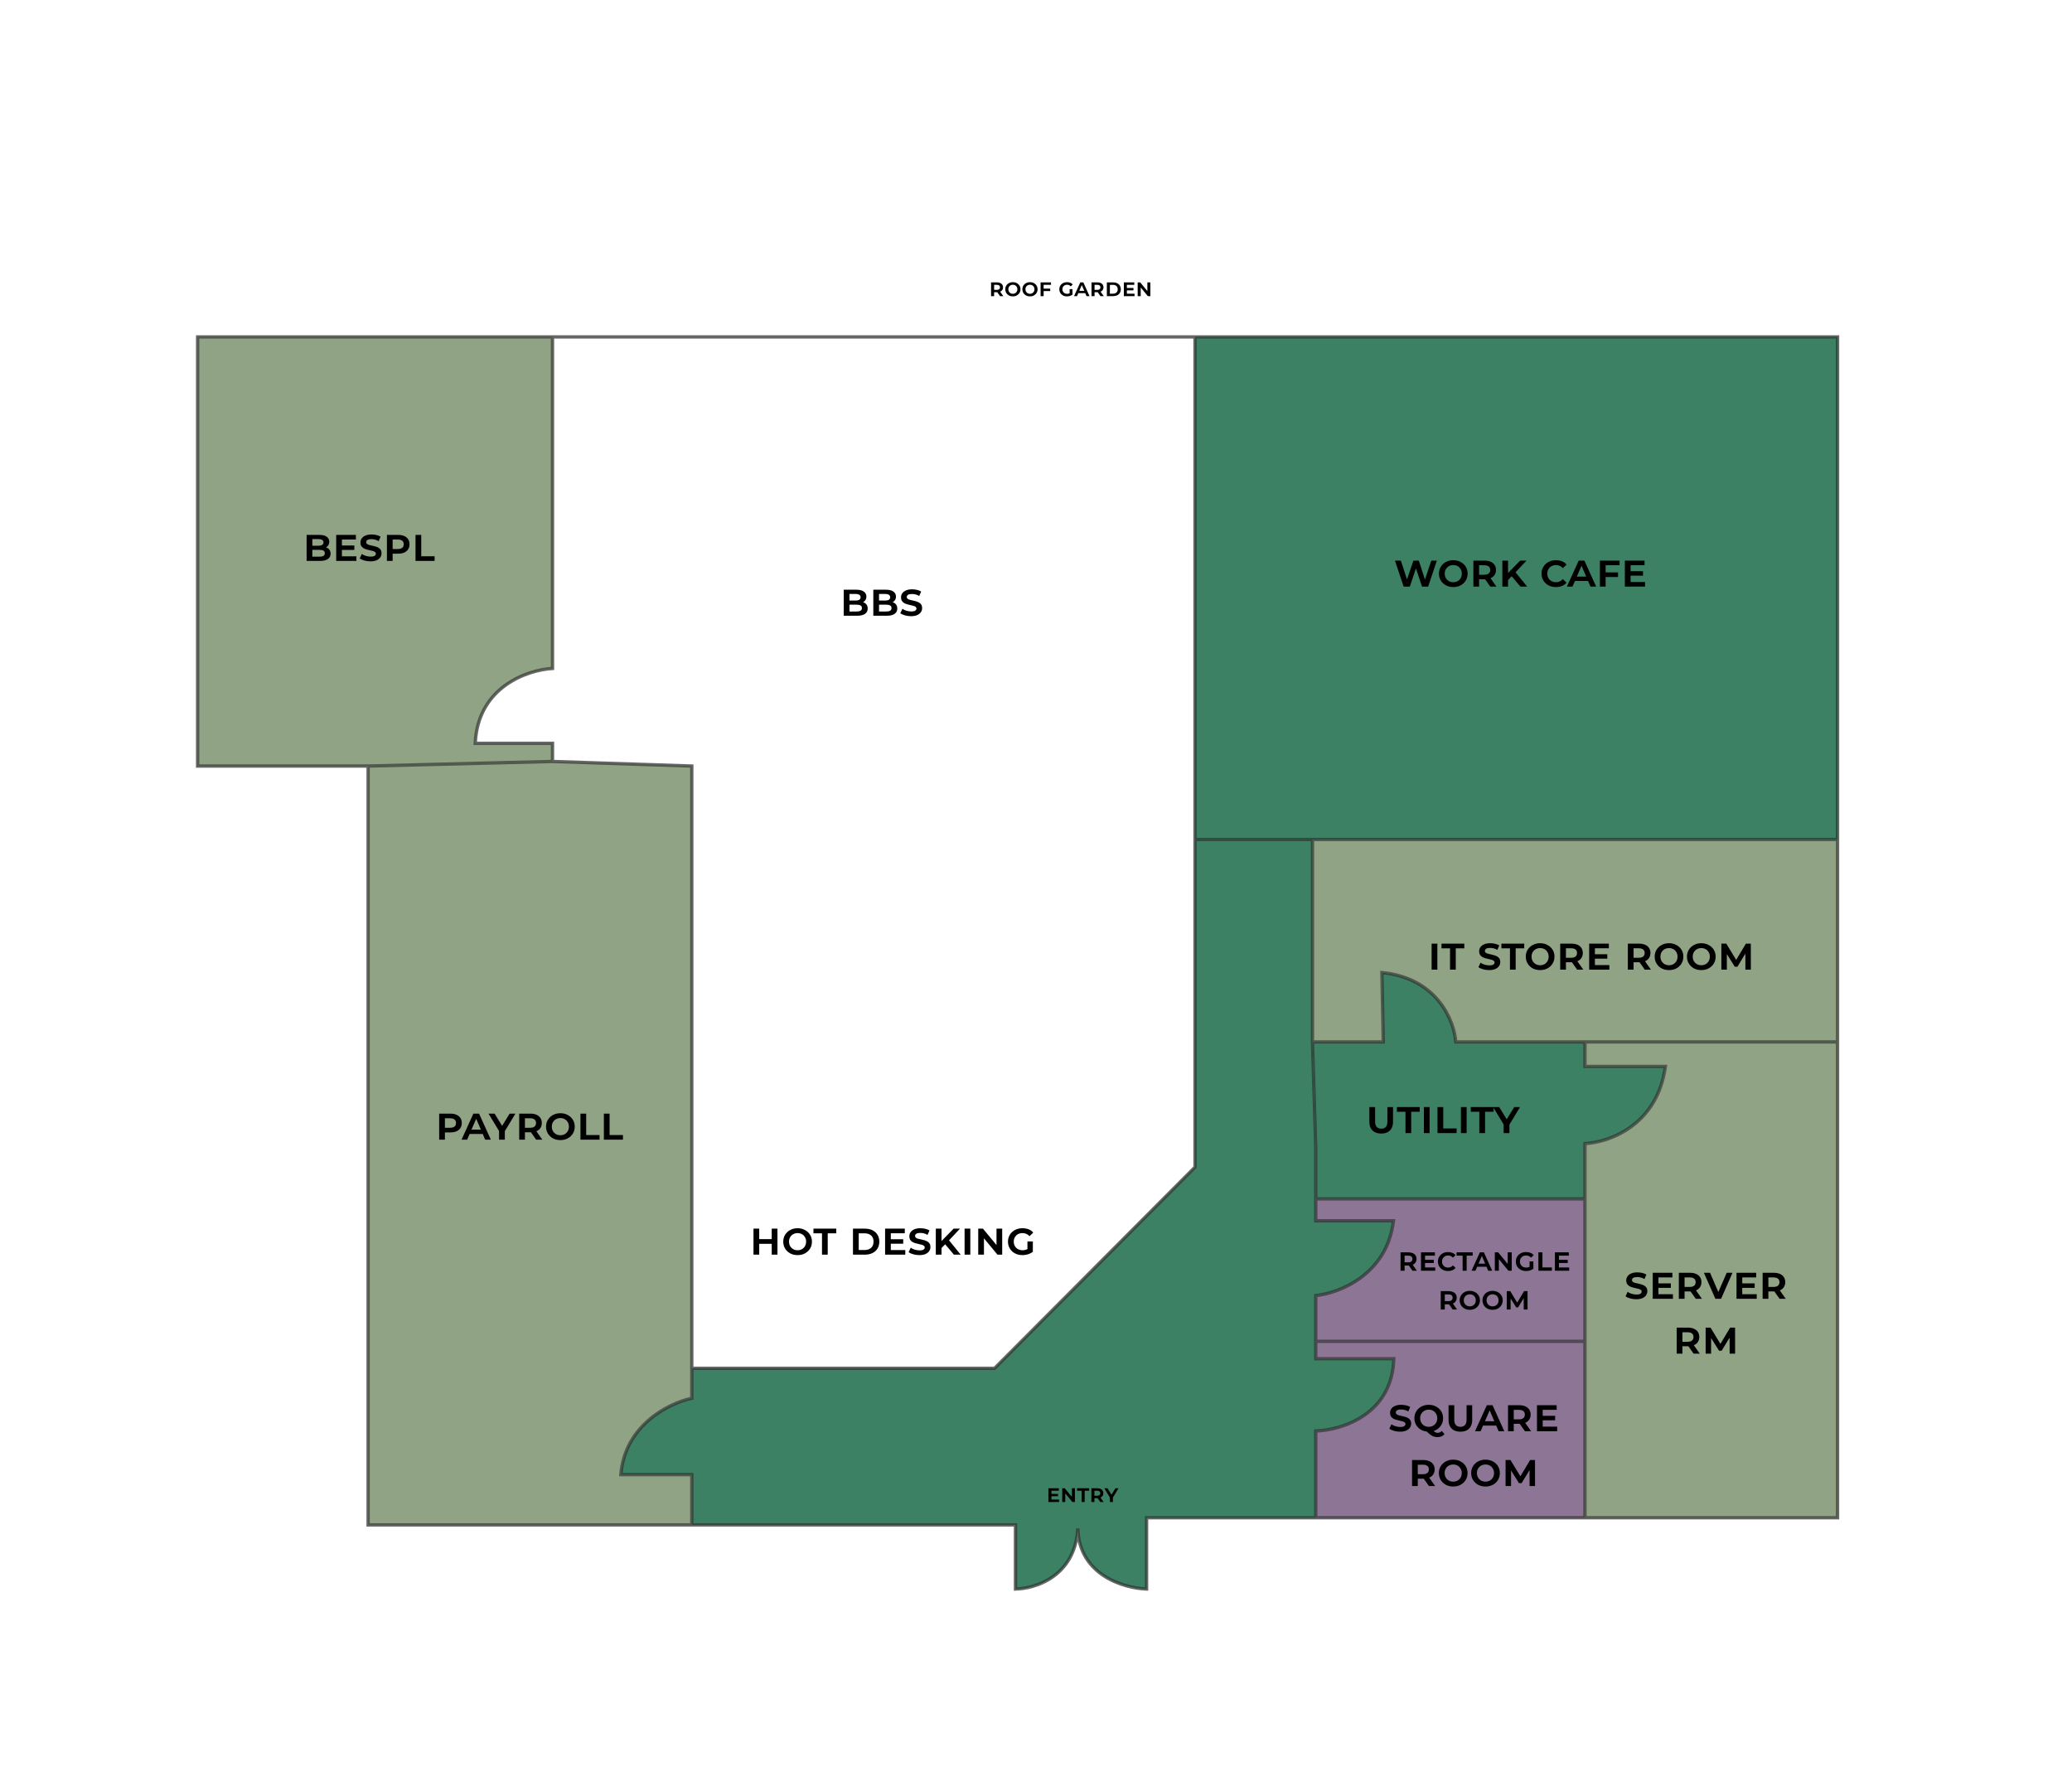 <svg width="1549" height="1335" viewBox="0 0 1549 1335" fill="none" xmlns="http://www.w3.org/2000/svg">
<path d="M820.29 1086.51L809.918 1074.93C809.824 1074.83 809.708 1074.75 809.578 1074.69C809.448 1074.63 809.306 1074.6 809.163 1074.6C809.02 1074.6 808.878 1074.63 808.748 1074.69C808.618 1074.75 808.502 1074.83 808.408 1074.93L798.04 1086.51C798.008 1086.55 797.988 1086.59 797.981 1086.64C797.974 1086.68 797.981 1086.73 798.001 1086.77C798.021 1086.81 798.052 1086.85 798.093 1086.88C798.133 1086.9 798.179 1086.91 798.227 1086.91H800.758C800.902 1086.91 801.04 1086.85 801.137 1086.75L807.977 1079.11V1096.16C807.977 1096.29 808.09 1096.4 808.227 1096.4H810.102C810.24 1096.4 810.352 1096.29 810.352 1096.16V1079.11L817.193 1086.75C817.287 1086.85 817.424 1086.91 817.571 1086.91H820.102C820.315 1086.91 820.43 1086.67 820.29 1086.51Z" fill="black"/>
<path d="M147.744 251.891V572.7H275.2L413.039 569.277V555.717H355.281C357.137 513.401 394.559 500.763 413.039 499.734V251.891H147.744Z" fill="#B1D09D"/>
<path d="M275.2 572.7V1140.05H517.179V1102.46H464.148C467.131 1065.04 500.745 1048.81 517.179 1045.38V1022.95V572.7L413.039 569.277L275.2 572.7Z" fill="#B1D09D"/>
<path d="M1184.89 1134.7V1002.81H983.635V1015.82H1041.95C1040.89 1057.71 1002.63 1069.27 983.635 1069.81V1134.7H1184.89Z" fill="#AC84BB"/>
<path d="M1184.89 896.303H983.635V912.689H1041.73C1036.96 953.045 1001.01 966.775 983.635 968.596V1002.81H1184.89V896.303Z" fill="#AC84BB"/>
<path d="M1034.11 778.958H981.178L983.635 857.746V896.303H1184.89V854.933C1202.45 854.166 1239.05 841.558 1245 797.261H1184.89V778.958H1088.3C1087.2 763.374 1074.62 731.189 1033.09 727.123L1034.11 778.958Z" fill="#279869"/>
<path d="M1373.73 627.613H981.178V778.958H1034.11L1033.09 727.123C1074.62 731.189 1087.2 763.374 1088.3 778.958H1184.89H1186.07H1373.73V627.613Z" fill="#B1D09D"/>
<path d="M1373.73 1134.7V778.958H1186.07H1184.89V797.261H1245C1239.05 841.558 1202.45 854.166 1184.89 854.933V896.303V1002.81V1134.7H1373.73Z" fill="#B1D09D"/>
<path d="M1373.73 251.891H893.385V627.613H981.178H1373.73V251.891Z" fill="#279869"/>
<path d="M893.385 872.555L743.55 1022.95H660.877H517.179V1045.38C500.745 1048.81 467.131 1065.04 464.148 1102.46H517.179V1140.05H759.159V1187.95C773.876 1187.8 803.795 1178.54 805.74 1142.65C806.624 1177.65 840.393 1187.43 857.168 1187.95V1134.7H983.635V1069.81C1002.63 1069.27 1040.89 1057.71 1041.95 1015.82H983.635V1002.81V968.596C1001.01 966.775 1036.96 953.045 1041.73 912.689H983.635V896.303V857.746L981.178 778.958V627.613H893.385V872.555Z" fill="#279869"/>
<path d="M147.744 251.891V250.641H146.494V251.891H147.744ZM1373.73 251.891H1374.98V250.641H1373.73V251.891ZM1373.73 1134.7V1135.95H1374.98V1134.7H1373.73ZM857.168 1134.7V1133.45H855.918V1134.7H857.168ZM147.744 572.7H146.494V573.95H147.744V572.7ZM275.2 1140.05H273.95V1141.3H275.2V1140.05ZM759.159 1140.05H760.409V1138.8H759.159V1140.05ZM413.039 499.734L413.108 500.982L414.289 500.916V499.734H413.039ZM893.385 872.555L894.27 873.438L894.635 873.072V872.555H893.385ZM743.55 1022.95V1024.2H744.069L744.436 1023.83L743.55 1022.95ZM1088.3 778.958L1087.05 779.045L1087.13 780.208H1088.3V778.958ZM981.178 778.958H979.928V778.977L979.928 778.996L981.178 778.958ZM1034.11 778.958V780.208H1035.39L1035.36 778.933L1034.11 778.958ZM1184.89 854.933L1184.83 853.684L1183.64 853.736V854.933H1184.89ZM1184.89 797.261H1183.64V798.511H1184.89V797.261ZM983.635 857.746H984.885V857.727L984.884 857.707L983.635 857.746ZM983.635 912.689H982.385V913.939H983.635V912.689ZM983.635 968.596L983.504 967.353L982.385 967.47V968.596H983.635ZM983.635 1069.81L983.599 1068.56L982.385 1068.59V1069.81H983.635ZM517.179 1102.46H518.429V1101.21H517.179V1102.46ZM517.179 1045.38L517.435 1046.6L518.429 1046.39V1045.38H517.179ZM517.179 572.7H518.429V571.49L517.22 571.45L517.179 572.7ZM355.281 555.717L354.032 555.663L353.975 556.967H355.281V555.717ZM464.148 1102.46L462.902 1102.36L462.795 1103.71H464.148V1102.46ZM1041.95 1015.82L1043.2 1015.85L1043.24 1014.57H1041.95V1015.82ZM1041.73 912.689L1042.97 912.836L1043.14 911.439H1041.73V912.689ZM1033.09 727.123L1033.21 725.879L1031.81 725.742L1031.84 727.148L1033.09 727.123ZM759.159 1187.95H757.909V1189.21L759.171 1189.2L759.159 1187.95ZM857.168 1187.95L857.129 1189.2L858.418 1189.24V1187.95H857.168ZM805.74 1142.65L806.99 1142.62L804.492 1142.58L805.74 1142.65ZM413.039 555.717H414.289V554.467H413.039V555.717ZM983.635 1015.82H982.385V1017.07H983.635V1015.82ZM1245 797.261L1246.24 797.427L1246.43 796.011H1245V797.261ZM146.494 251.891V572.7H148.994V251.891H146.494ZM147.744 573.95H275.2V571.45H147.744V573.95ZM273.95 572.7V1140.05H276.45V572.7H273.95ZM147.744 253.141H413.039V250.641H147.744V253.141ZM411.789 251.891V499.734H414.289V251.891H411.789ZM413.039 253.141H893.385V250.641H413.039V253.141ZM893.385 253.141H1373.73V250.641H893.385V253.141ZM892.499 871.673L742.665 1022.07L744.436 1023.83L894.27 873.438L892.499 871.673ZM743.55 1021.7H660.877V1024.2H743.55V1021.7ZM1372.48 251.891V627.613H1374.98V251.891H1372.48ZM981.178 628.863H1373.73V626.363H981.178V628.863ZM1372.48 627.613V778.958H1374.98V627.613H1372.48ZM1372.48 778.958V1134.7H1374.98V778.958H1372.48ZM979.928 627.613V778.958H982.428V627.613H979.928ZM981.178 780.208H1034.11V777.708H981.178V780.208ZM1373.73 1133.45H1184.89V1135.95H1373.73V1133.45ZM1373.73 777.708H1186.07V780.208H1373.73V777.708ZM1186.07 777.708H1184.89V780.208H1186.07V777.708ZM1184.89 777.708H1088.3V780.208H1184.89V777.708ZM1183.64 778.958V797.261H1186.14V778.958H1183.64ZM1186.14 896.303V854.933H1183.64V896.303H1186.14ZM1184.89 895.053H983.635V897.553H1184.89V895.053ZM984.885 896.303V857.746H982.385V896.303H984.885ZM982.385 857.746V912.689H984.885V857.746H982.385ZM1186.14 1134.7V1002.81H1183.64V1134.7H1186.14ZM1186.14 1002.81V896.303H1183.64V1002.81H1186.14ZM1184.89 1001.56H983.635V1004.06H1184.89V1001.56ZM984.885 1002.81V968.596H982.385V1002.81H984.885ZM1184.89 1133.45H983.635V1135.95H1184.89V1133.45ZM983.635 1133.45H857.168V1135.95H983.635V1133.45ZM984.885 1134.7V1069.81H982.385V1134.7H984.885ZM275.2 1141.3H517.179V1138.8H275.2V1141.3ZM517.179 1141.3H759.159V1138.8H517.179V1141.3ZM518.429 1140.05V1102.46H515.929V1140.05H518.429ZM412.998 570.526L517.138 573.949L517.22 571.45L413.08 568.028L412.998 570.526ZM275.231 573.949L413.07 570.527L413.008 568.028L275.169 571.45L275.231 573.949ZM412.969 498.485C403.539 499.011 389.322 502.486 377.195 511.229C365.02 520.007 354.979 534.084 354.032 555.663L356.53 555.772C357.44 535.034 367.038 521.634 378.657 513.257C390.326 504.844 404.059 501.486 413.108 500.982L412.969 498.485ZM516.924 1044.15C508.529 1045.91 495.82 1050.9 484.812 1060.22C473.779 1069.55 464.425 1083.25 462.902 1102.36L465.394 1102.56C466.854 1084.24 475.798 1071.12 486.427 1062.13C497.08 1053.11 509.396 1048.28 517.435 1046.6L516.924 1044.15ZM983.67 1071.06C993.351 1070.78 1007.91 1067.71 1020.22 1059.35C1032.59 1050.96 1042.66 1037.24 1043.2 1015.85L1040.7 1015.78C1040.19 1036.29 1030.6 1049.29 1018.82 1057.28C1006.99 1065.32 992.917 1068.29 983.599 1068.56L983.67 1071.06ZM983.765 969.839C992.645 968.909 1006.2 964.953 1018.15 956.098C1030.15 947.219 1040.54 933.404 1042.97 912.836L1040.49 912.542C1038.15 932.331 1028.19 945.559 1016.67 954.089C1005.11 962.643 992.002 966.462 983.504 967.353L983.765 969.839ZM1089.55 778.87C1088.42 762.891 1075.54 730.023 1033.21 725.879L1032.97 728.367C1073.7 732.355 1085.98 763.857 1087.05 779.045L1089.55 778.87ZM757.909 1140.05V1187.95H760.409V1140.05H757.909ZM855.918 1134.7V1187.95H858.418V1134.7H855.918ZM759.171 1189.2C766.736 1189.12 778.157 1186.72 787.965 1179.72C797.826 1172.69 805.995 1161.05 806.988 1142.72L804.492 1142.58C803.541 1160.13 795.777 1171.08 786.513 1177.68C777.196 1184.33 766.299 1186.63 759.146 1186.7L759.171 1189.2ZM857.206 1186.7C848.989 1186.45 836.589 1183.92 826.174 1177.18C815.814 1170.49 807.42 1159.64 806.99 1142.62L804.49 1142.68C804.944 1160.66 813.877 1172.21 824.816 1179.28C835.701 1186.32 848.573 1188.94 857.129 1189.2L857.206 1186.7ZM518.429 1045.38V1022.95H515.929V1045.38H518.429ZM518.429 1022.95V572.7H515.929V1022.95H518.429ZM660.877 1021.7H517.179V1024.2H660.877V1021.7ZM355.281 556.967H413.039V554.467H355.281V556.967ZM411.789 555.717V569.277H414.289V555.717H411.789ZM464.148 1103.71H517.179V1101.21H464.148V1103.71ZM1041.95 1014.57H983.635V1017.07H1041.95V1014.57ZM984.885 1015.82V1002.81H982.385V1015.82H984.885ZM983.635 913.939H1041.73V911.439H983.635V913.939ZM984.884 857.707L982.427 778.919L979.928 778.996L982.385 857.785L984.884 857.707ZM1184.94 856.182C1202.85 855.4 1240.18 842.549 1246.24 797.427L1243.77 797.094C1237.93 840.567 1202.05 852.932 1184.83 853.684L1184.94 856.182ZM1184.89 798.511H1245V796.011H1184.89V798.511ZM1035.36 778.933L1034.34 727.099L1031.84 727.148L1032.86 778.982L1035.36 778.933ZM892.135 251.891V627.613H894.635V251.891H892.135ZM892.135 627.613V872.555H894.635V627.613H892.135ZM981.178 626.363H893.385V628.863H981.178V626.363ZM982.385 896.303V912.689H984.885V896.303H982.385Z" fill="black" fill-opacity="0.6"/>
<path fill-rule="evenodd" clip-rule="evenodd" d="M147.744 572.7V251.891H413.039V500.045C369.312 501.415 356.314 537.731 355.281 555.717H413.039V569.277L517.179 572.7V1022.95H660.877H743.55L893.385 872.555V251.891H1373.73V627.613V778.958V1134.7H1184.89H983.635H857.168V1187.95C840.393 1187.43 806.624 1177.65 805.74 1142.65C803.795 1178.54 773.876 1187.8 759.159 1187.95V1140.05H517.179H275.2V572.7H147.744Z" fill="#5F5F5F" fill-opacity="0.4"/>
<path d="M229.219 419.331V399.883H238.671C241.141 399.883 243 400.347 244.247 401.277C245.516 402.206 246.151 403.441 246.151 404.983C246.151 406.501 245.629 407.703 244.587 408.587C243.567 409.471 242.184 409.913 240.439 409.913L240.983 408.825C242.864 408.825 244.36 409.267 245.471 410.151C246.581 411.035 247.137 412.315 247.137 413.993C247.137 415.67 246.468 416.985 245.131 417.937C243.793 418.866 241.833 419.331 239.249 419.331H229.219ZM233.503 416.169H238.977C240.223 416.169 241.175 415.965 241.833 415.557C242.49 415.126 242.819 414.48 242.819 413.619C242.819 412.735 242.49 412.089 241.833 411.681C241.175 411.273 240.223 411.069 238.977 411.069H232.925V407.975H238.195C239.373 407.975 240.269 407.771 240.881 407.363C241.515 406.932 241.833 406.309 241.833 405.493C241.833 404.699 241.515 404.099 240.881 403.691C240.269 403.26 239.373 403.045 238.195 403.045H233.503V416.169ZM255.038 407.805H264.898V411.137H255.038V407.805ZM255.616 415.897H266.428V419.331H251.332V399.883H266.054V403.351H255.616V415.897ZM285.237 413.585C285.237 414.809 284.897 415.874 284.217 416.781C283.56 417.687 282.619 418.401 281.395 418.923C280.171 419.421 278.675 419.671 276.907 419.671C275.389 419.671 273.893 419.467 272.419 419.059C270.969 418.651 269.801 418.118 268.917 417.461L270.515 414.129C271.331 414.741 272.329 415.228 273.507 415.591C274.686 415.953 275.887 416.135 277.111 416.135C278.562 416.135 279.571 415.919 280.137 415.489C280.704 415.058 280.987 414.548 280.987 413.959C280.987 413.415 280.772 412.984 280.341 412.667C279.933 412.349 279.378 412.1 278.675 411.919C277.995 411.715 277.247 411.533 276.431 411.375C275.615 411.193 274.799 410.989 273.983 410.763C273.167 410.536 272.419 410.219 271.739 409.811C271.059 409.403 270.504 408.859 270.073 408.179C269.665 407.499 269.461 406.637 269.461 405.595C269.461 404.393 269.801 403.339 270.481 402.433C271.161 401.526 272.113 400.823 273.337 400.325C274.584 399.826 276.046 399.577 277.723 399.577C278.925 399.577 280.126 399.713 281.327 399.985C282.551 400.234 283.617 400.653 284.523 401.243L283.061 404.575C282.2 404.008 281.293 403.623 280.341 403.419C279.412 403.192 278.494 403.079 277.587 403.079C276.227 403.079 275.241 403.294 274.629 403.725C274.04 404.155 273.745 404.699 273.745 405.357C273.745 405.901 273.949 406.331 274.357 406.649C274.788 406.966 275.343 407.227 276.023 407.431C276.703 407.612 277.451 407.782 278.267 407.941C279.106 408.099 279.922 408.303 280.715 408.553C281.531 408.779 282.279 409.097 282.959 409.505C283.662 409.89 284.217 410.411 284.625 411.069C285.033 411.726 285.237 412.565 285.237 413.585ZM289.25 419.331V399.883H297.648C299.393 399.883 300.901 400.166 302.17 400.733C303.439 401.277 304.414 402.07 305.094 403.113C305.797 404.155 306.148 405.413 306.148 406.887C306.148 408.36 305.797 409.629 305.094 410.695C304.414 411.737 303.439 412.542 302.17 413.109C300.901 413.653 299.393 413.925 297.648 413.925H291.63L293.534 411.953V419.331H289.25ZM293.534 412.463L291.97 410.457H297.342C298.838 410.457 299.96 410.151 300.708 409.539C301.456 408.904 301.83 408.02 301.83 406.887C301.83 405.753 301.456 404.881 300.708 404.269C299.96 403.657 298.838 403.351 297.342 403.351H291.97L293.534 401.379V412.463ZM310.633 419.331V399.883H314.917V415.863H324.913V419.331H310.633Z" fill="black"/>
<path d="M630.765 460.331V440.883H640.217C642.687 440.883 644.546 441.347 645.793 442.277C647.062 443.206 647.697 444.441 647.697 445.983C647.697 447.501 647.175 448.703 646.133 449.587C645.113 450.471 643.73 450.913 641.985 450.913L642.529 449.825C644.41 449.825 645.906 450.267 647.017 451.151C648.127 452.035 648.683 453.315 648.683 454.993C648.683 456.67 648.014 457.985 646.677 458.937C645.339 459.866 643.379 460.331 640.795 460.331H630.765ZM635.049 457.169H640.523C641.769 457.169 642.721 456.965 643.379 456.557C644.036 456.126 644.365 455.48 644.365 454.619C644.365 453.735 644.036 453.089 643.379 452.681C642.721 452.273 641.769 452.069 640.523 452.069H634.471V448.975H639.741C640.919 448.975 641.815 448.771 642.427 448.363C643.061 447.932 643.379 447.309 643.379 446.493C643.379 445.699 643.061 445.099 642.427 444.691C641.815 444.26 640.919 444.045 639.741 444.045H635.049V457.169ZM652.878 460.331V440.883H662.33C664.801 440.883 666.659 441.347 667.906 442.277C669.175 443.206 669.81 444.441 669.81 445.983C669.81 447.501 669.289 448.703 668.246 449.587C667.226 450.471 665.843 450.913 664.098 450.913L664.642 449.825C666.523 449.825 668.019 450.267 669.13 451.151C670.241 452.035 670.796 453.315 670.796 454.993C670.796 456.67 670.127 457.985 668.79 458.937C667.453 459.866 665.492 460.331 662.908 460.331H652.878ZM657.162 457.169H662.636C663.883 457.169 664.835 456.965 665.492 456.557C666.149 456.126 666.478 455.48 666.478 454.619C666.478 453.735 666.149 453.089 665.492 452.681C664.835 452.273 663.883 452.069 662.636 452.069H656.584V448.975H661.854C663.033 448.975 663.928 448.771 664.54 448.363C665.175 447.932 665.492 447.309 665.492 446.493C665.492 445.699 665.175 445.099 664.54 444.691C663.928 444.26 663.033 444.045 661.854 444.045H657.162V457.169ZM689.373 454.585C689.373 455.809 689.033 456.874 688.353 457.781C687.696 458.687 686.755 459.401 685.531 459.923C684.307 460.421 682.811 460.671 681.043 460.671C679.525 460.671 678.029 460.467 676.555 460.059C675.105 459.651 673.937 459.118 673.053 458.461L674.651 455.129C675.467 455.741 676.465 456.228 677.643 456.591C678.822 456.953 680.023 457.135 681.247 457.135C682.698 457.135 683.707 456.919 684.273 456.489C684.84 456.058 685.123 455.548 685.123 454.959C685.123 454.415 684.908 453.984 684.477 453.667C684.069 453.349 683.514 453.1 682.811 452.919C682.131 452.715 681.383 452.533 680.567 452.375C679.751 452.193 678.935 451.989 678.119 451.763C677.303 451.536 676.555 451.219 675.875 450.811C675.195 450.403 674.64 449.859 674.209 449.179C673.801 448.499 673.597 447.637 673.597 446.595C673.597 445.393 673.937 444.339 674.617 443.433C675.297 442.526 676.249 441.823 677.473 441.325C678.72 440.826 680.182 440.577 681.859 440.577C683.061 440.577 684.262 440.713 685.463 440.985C686.687 441.234 687.753 441.653 688.659 442.243L687.197 445.575C686.336 445.008 685.429 444.623 684.477 444.419C683.548 444.192 682.63 444.079 681.723 444.079C680.363 444.079 679.377 444.294 678.765 444.725C678.176 445.155 677.881 445.699 677.881 446.357C677.881 446.901 678.085 447.331 678.493 447.649C678.924 447.966 679.479 448.227 680.159 448.431C680.839 448.612 681.587 448.782 682.403 448.941C683.242 449.099 684.058 449.303 684.851 449.553C685.667 449.779 686.415 450.097 687.095 450.505C687.798 450.89 688.353 451.411 688.761 452.069C689.169 452.726 689.373 453.565 689.373 454.585Z" fill="black"/>
<path d="M740.916 221.401V211.105H745.362C746.286 211.105 747.084 211.255 747.756 211.555C748.428 211.843 748.944 212.263 749.304 212.815C749.676 213.367 749.862 214.033 749.862 214.813C749.862 215.581 749.676 216.241 749.304 216.793C748.944 217.345 748.428 217.765 747.756 218.053C747.084 218.341 746.286 218.485 745.362 218.485H742.176L743.184 217.495V221.401H740.916ZM747.612 221.401L744.966 217.657H747.414L750.06 221.401H747.612ZM743.184 217.765L742.356 216.703H745.2C745.992 216.703 746.586 216.541 746.982 216.217C747.378 215.881 747.576 215.413 747.576 214.813C747.576 214.213 747.378 213.751 746.982 213.427C746.586 213.103 745.992 212.941 745.2 212.941H742.356L743.184 211.897V217.765ZM757.219 221.581C756.127 221.581 755.149 221.353 754.285 220.897C753.433 220.429 752.761 219.793 752.269 218.989C751.777 218.185 751.531 217.273 751.531 216.253C751.531 215.233 751.777 214.327 752.269 213.535C752.761 212.731 753.433 212.101 754.285 211.645C755.149 211.177 756.121 210.943 757.201 210.943C758.293 210.943 759.265 211.177 760.117 211.645C760.981 212.101 761.659 212.731 762.151 213.535C762.643 214.327 762.889 215.233 762.889 216.253C762.889 217.273 762.643 218.185 762.151 218.989C761.659 219.793 760.981 220.429 760.117 220.897C759.265 221.353 758.299 221.581 757.219 221.581ZM757.201 219.655C757.861 219.655 758.443 219.511 758.947 219.223C759.463 218.923 759.865 218.515 760.153 217.999C760.441 217.483 760.585 216.901 760.585 216.253C760.585 215.593 760.435 215.011 760.135 214.507C759.847 213.991 759.451 213.589 758.947 213.301C758.443 213.013 757.867 212.869 757.219 212.869C756.571 212.869 755.989 213.013 755.473 213.301C754.957 213.589 754.549 213.991 754.249 214.507C753.961 215.011 753.817 215.593 753.817 216.253C753.817 216.901 753.961 217.483 754.249 217.999C754.549 218.515 754.957 218.923 755.473 219.223C755.989 219.511 756.565 219.655 757.201 219.655ZM769.998 221.581C768.906 221.581 767.928 221.353 767.064 220.897C766.212 220.429 765.54 219.793 765.048 218.989C764.556 218.185 764.31 217.273 764.31 216.253C764.31 215.233 764.556 214.327 765.048 213.535C765.54 212.731 766.212 212.101 767.064 211.645C767.928 211.177 768.9 210.943 769.98 210.943C771.072 210.943 772.044 211.177 772.896 211.645C773.76 212.101 774.438 212.731 774.93 213.535C775.422 214.327 775.668 215.233 775.668 216.253C775.668 217.273 775.422 218.185 774.93 218.989C774.438 219.793 773.76 220.429 772.896 220.897C772.044 221.353 771.078 221.581 769.998 221.581ZM769.98 219.655C770.64 219.655 771.222 219.511 771.726 219.223C772.242 218.923 772.644 218.515 772.932 217.999C773.22 217.483 773.364 216.901 773.364 216.253C773.364 215.593 773.214 215.011 772.914 214.507C772.626 213.991 772.23 213.589 771.726 213.301C771.222 213.013 770.646 212.869 769.998 212.869C769.35 212.869 768.768 213.013 768.252 213.301C767.736 213.589 767.328 213.991 767.028 214.507C766.74 215.011 766.596 215.593 766.596 216.253C766.596 216.901 766.74 217.483 767.028 217.999C767.328 218.515 767.736 218.923 768.252 219.223C768.768 219.511 769.344 219.655 769.98 219.655ZM779.915 215.785H785.117V217.603H779.915V215.785ZM780.203 221.401H777.935V211.105H785.729V212.941H780.203V221.401ZM801.789 220.267C801.441 220.543 801.039 220.783 800.583 220.987C800.139 221.179 799.671 221.323 799.179 221.419C798.687 221.527 798.189 221.581 797.685 221.581C796.581 221.581 795.591 221.353 794.715 220.897C793.851 220.429 793.173 219.793 792.681 218.989C792.189 218.185 791.943 217.273 791.943 216.253C791.943 215.233 792.189 214.327 792.681 213.535C793.173 212.731 793.845 212.101 794.697 211.645C795.561 211.177 796.539 210.943 797.631 210.943C798.591 210.943 799.431 211.087 800.151 211.375C800.871 211.651 801.471 212.083 801.951 212.671L800.475 214.093C800.103 213.673 799.683 213.367 799.215 213.175C798.747 212.971 798.231 212.869 797.667 212.869C797.007 212.869 796.413 213.013 795.885 213.301C795.369 213.589 794.961 213.991 794.661 214.507C794.373 215.011 794.229 215.593 794.229 216.253C794.229 216.913 794.379 217.501 794.679 218.017C794.979 218.533 795.393 218.935 795.921 219.223C796.449 219.511 797.055 219.655 797.739 219.655C798.279 219.655 798.771 219.571 799.215 219.403C799.671 219.235 800.097 218.983 800.493 218.647L801.789 220.267ZM799.647 220.285V216.163H801.789V220.267L799.647 220.285ZM802.945 221.401L807.625 211.105H809.875L814.537 221.401H812.287L808.363 212.257H809.119L805.159 221.401H802.945ZM805.267 219.169L805.879 217.441H811.243L811.855 219.169H805.267ZM816.009 221.401V211.105H820.455C821.379 211.105 822.177 211.255 822.849 211.555C823.521 211.843 824.037 212.263 824.397 212.815C824.769 213.367 824.955 214.033 824.955 214.813C824.955 215.581 824.769 216.241 824.397 216.793C824.037 217.345 823.521 217.765 822.849 218.053C822.177 218.341 821.379 218.485 820.455 218.485H817.269L818.277 217.495V221.401H816.009ZM822.705 221.401L820.059 217.657H822.507L825.153 221.401H822.705ZM818.277 217.765L817.449 216.703H820.293C821.085 216.703 821.679 216.541 822.075 216.217C822.471 215.881 822.669 215.413 822.669 214.813C822.669 214.213 822.471 213.751 822.075 213.427C821.679 213.103 821.085 212.941 820.293 212.941H817.449L818.277 211.897V217.765ZM827.47 221.401V211.105H832.132C833.308 211.105 834.322 211.315 835.174 211.735C836.038 212.155 836.704 212.755 837.172 213.535C837.652 214.303 837.892 215.209 837.892 216.253C837.892 217.309 837.652 218.221 837.172 218.989C836.704 219.757 836.038 220.351 835.174 220.771C834.322 221.191 833.308 221.401 832.132 221.401H827.47ZM829.738 219.565H832.06C832.792 219.565 833.422 219.433 833.95 219.169C834.478 218.905 834.886 218.527 835.174 218.035C835.462 217.543 835.606 216.949 835.606 216.253C835.606 215.557 835.462 214.963 835.174 214.471C834.886 213.979 834.478 213.607 833.95 213.355C833.422 213.091 832.792 212.959 832.06 212.959H829.738V219.565ZM842.141 215.299H847.361V217.063H842.141V215.299ZM842.447 219.583H848.171V221.401H840.179V211.105H847.973V212.941H842.447V219.583ZM850.515 221.401V211.105H852.387L858.597 218.629H857.751V211.105H860.001V221.401H858.129L851.919 213.877H852.783V221.401H850.515Z" fill="black"/>
<path d="M563.298 937.997V918.549H567.582V926.369H576.932V918.549H581.216V937.997H576.932V929.905H567.582V937.997H563.298ZM596.284 938.337C594.221 938.337 592.374 937.906 590.742 937.045C589.132 936.161 587.863 934.96 586.934 933.441C586.004 931.922 585.54 930.2 585.54 928.273C585.54 926.346 586.004 924.635 586.934 923.139C587.863 921.62 589.132 920.43 590.742 919.569C592.374 918.685 594.21 918.243 596.25 918.243C598.312 918.243 600.148 918.685 601.758 919.569C603.39 920.43 604.67 921.62 605.6 923.139C606.529 924.635 606.994 926.346 606.994 928.273C606.994 930.2 606.529 931.922 605.6 933.441C604.67 934.96 603.39 936.161 601.758 937.045C600.148 937.906 598.324 938.337 596.284 938.337ZM596.25 934.699C597.496 934.699 598.596 934.427 599.548 933.883C600.522 933.316 601.282 932.546 601.826 931.571C602.37 930.596 602.642 929.497 602.642 928.273C602.642 927.026 602.358 925.927 601.792 924.975C601.248 924 600.5 923.241 599.548 922.697C598.596 922.153 597.508 921.881 596.284 921.881C595.06 921.881 593.96 922.153 592.986 922.697C592.011 923.241 591.24 924 590.674 924.975C590.13 925.927 589.858 927.026 589.858 928.273C589.858 929.497 590.13 930.596 590.674 931.571C591.24 932.546 592.011 933.316 592.986 933.883C593.96 934.427 595.048 934.699 596.25 934.699ZM614.514 937.997V922.051H608.122V918.549H625.19V922.051H618.798V937.997H614.514ZM637.673 937.997V918.549H646.479C648.7 918.549 650.616 918.946 652.225 919.739C653.857 920.532 655.115 921.666 655.999 923.139C656.906 924.59 657.359 926.301 657.359 928.273C657.359 930.268 656.906 931.99 655.999 933.441C655.115 934.892 653.857 936.014 652.225 936.807C650.616 937.6 648.7 937.997 646.479 937.997H637.673ZM641.957 934.529H646.343C647.726 934.529 648.916 934.28 649.913 933.781C650.91 933.282 651.681 932.568 652.225 931.639C652.769 930.71 653.041 929.588 653.041 928.273C653.041 926.958 652.769 925.836 652.225 924.907C651.681 923.978 650.91 923.275 649.913 922.799C648.916 922.3 647.726 922.051 646.343 922.051H641.957V934.529ZM665.385 926.471H675.245V929.803H665.385V926.471ZM665.963 934.563H676.775V937.997H661.679V918.549H676.401V922.017H665.963V934.563ZM695.584 932.251C695.584 933.475 695.244 934.54 694.564 935.447C693.907 936.354 692.966 937.068 691.742 937.589C690.518 938.088 689.022 938.337 687.254 938.337C685.735 938.337 684.239 938.133 682.766 937.725C681.315 937.317 680.148 936.784 679.264 936.127L680.862 932.795C681.678 933.407 682.675 933.894 683.854 934.257C685.033 934.62 686.234 934.801 687.458 934.801C688.909 934.801 689.917 934.586 690.484 934.155C691.051 933.724 691.334 933.214 691.334 932.625C691.334 932.081 691.119 931.65 690.688 931.333C690.28 931.016 689.725 930.766 689.022 930.585C688.342 930.381 687.594 930.2 686.778 930.041C685.962 929.86 685.146 929.656 684.33 929.429C683.514 929.202 682.766 928.885 682.086 928.477C681.406 928.069 680.851 927.525 680.42 926.845C680.012 926.165 679.808 925.304 679.808 924.261C679.808 923.06 680.148 922.006 680.828 921.099C681.508 920.192 682.46 919.49 683.684 918.991C684.931 918.492 686.393 918.243 688.07 918.243C689.271 918.243 690.473 918.379 691.674 918.651C692.898 918.9 693.963 919.32 694.87 919.909L693.408 923.241C692.547 922.674 691.64 922.289 690.688 922.085C689.759 921.858 688.841 921.745 687.934 921.745C686.574 921.745 685.588 921.96 684.976 922.391C684.387 922.822 684.092 923.366 684.092 924.023C684.092 924.567 684.296 924.998 684.704 925.315C685.135 925.632 685.69 925.893 686.37 926.097C687.05 926.278 687.798 926.448 688.614 926.607C689.453 926.766 690.269 926.97 691.062 927.219C691.878 927.446 692.626 927.763 693.306 928.171C694.009 928.556 694.564 929.078 694.972 929.735C695.38 930.392 695.584 931.231 695.584 932.251ZM703.439 933.509L703.201 928.511L712.925 918.549H717.685L709.185 927.593L706.771 930.075L703.439 933.509ZM699.597 937.997V918.549H703.881V937.997H699.597ZM713.129 937.997L705.955 929.463L708.743 926.369L718.195 937.997H713.129ZM721.112 937.997V918.549H725.396V937.997H721.112ZM731.306 937.997V918.549H734.842L746.572 932.761H744.974V918.549H749.224V937.997H745.688L733.958 923.785H735.59V937.997H731.306ZM772.146 935.855C771.488 936.376 770.729 936.83 769.868 937.215C769.029 937.578 768.145 937.85 767.216 938.031C766.286 938.235 765.346 938.337 764.394 938.337C762.308 938.337 760.438 937.906 758.784 937.045C757.152 936.161 755.871 934.96 754.942 933.441C754.012 931.922 753.548 930.2 753.548 928.273C753.548 926.346 754.012 924.635 754.942 923.139C755.871 921.62 757.14 920.43 758.75 919.569C760.382 918.685 762.229 918.243 764.292 918.243C766.105 918.243 767.692 918.515 769.052 919.059C770.412 919.58 771.545 920.396 772.452 921.507L769.663 924.193C768.961 923.4 768.168 922.822 767.284 922.459C766.4 922.074 765.425 921.881 764.36 921.881C763.113 921.881 761.991 922.153 760.994 922.697C760.019 923.241 759.248 924 758.682 924.975C758.138 925.927 757.866 927.026 757.866 928.273C757.866 929.52 758.149 930.63 758.716 931.605C759.282 932.58 760.064 933.339 761.062 933.883C762.059 934.427 763.204 934.699 764.496 934.699C765.516 934.699 766.445 934.54 767.284 934.223C768.145 933.906 768.95 933.43 769.698 932.795L772.146 935.855ZM768.1 935.889V928.103H772.146V935.855L768.1 935.889Z" fill="black"/>
<path d="M328.324 852.012V832.564H336.722C338.468 832.564 339.975 832.848 341.244 833.414C342.514 833.958 343.488 834.752 344.168 835.794C344.871 836.837 345.222 838.095 345.222 839.568C345.222 841.042 344.871 842.311 344.168 843.376C343.488 844.419 342.514 845.224 341.244 845.79C339.975 846.334 338.468 846.606 336.722 846.606H330.704L332.608 844.634V852.012H328.324ZM332.608 845.144L331.044 843.138H336.416C337.912 843.138 339.034 842.832 339.782 842.22C340.53 841.586 340.904 840.702 340.904 839.568C340.904 838.435 340.53 837.562 339.782 836.95C339.034 836.338 337.912 836.032 336.416 836.032H331.044L332.608 834.06V845.144ZM345.052 852.012L353.892 832.564H358.142L366.948 852.012H362.698L355.286 834.74H356.714L349.234 852.012H345.052ZM349.438 847.796L350.594 844.532H360.726L361.882 847.796H349.438ZM373.095 852.012V844.192L373.911 846.912L365.207 832.564H369.763L376.563 843.648H374.183L380.983 832.564H385.335L376.631 846.912L377.413 844.192V852.012H373.095ZM388.156 852.012V832.564H396.554C398.3 832.564 399.807 832.848 401.076 833.414C402.346 833.958 403.32 834.752 404 835.794C404.703 836.837 405.054 838.095 405.054 839.568C405.054 841.019 404.703 842.266 404 843.308C403.32 844.351 402.346 845.144 401.076 845.688C399.807 846.232 398.3 846.504 396.554 846.504H390.536L392.44 844.634V852.012H388.156ZM400.804 852.012L395.806 844.94H400.43L405.428 852.012H400.804ZM392.44 845.144L390.876 843.138H396.248C397.744 843.138 398.866 842.832 399.614 842.22C400.362 841.586 400.736 840.702 400.736 839.568C400.736 838.435 400.362 837.562 399.614 836.95C398.866 836.338 397.744 836.032 396.248 836.032H390.876L392.44 834.06V845.144ZM418.951 852.352C416.888 852.352 415.041 851.922 413.409 851.06C411.799 850.176 410.53 848.975 409.601 847.456C408.671 845.938 408.207 844.215 408.207 842.288C408.207 840.362 408.671 838.65 409.601 837.154C410.53 835.636 411.799 834.446 413.409 833.584C415.041 832.7 416.877 832.258 418.917 832.258C420.979 832.258 422.815 832.7 424.425 833.584C426.057 834.446 427.337 835.636 428.267 837.154C429.196 838.65 429.661 840.362 429.661 842.288C429.661 844.215 429.196 845.938 428.267 847.456C427.337 848.975 426.057 850.176 424.425 851.06C422.815 851.922 420.991 852.352 418.951 852.352ZM418.917 848.714C420.163 848.714 421.263 848.442 422.215 847.898C423.189 847.332 423.949 846.561 424.493 845.586C425.037 844.612 425.309 843.512 425.309 842.288C425.309 841.042 425.025 839.942 424.459 838.99C423.915 838.016 423.167 837.256 422.215 836.712C421.263 836.168 420.175 835.896 418.951 835.896C417.727 835.896 416.627 836.168 415.653 836.712C414.678 837.256 413.907 838.016 413.341 838.99C412.797 839.942 412.525 841.042 412.525 842.288C412.525 843.512 412.797 844.612 413.341 845.586C413.907 846.561 414.678 847.332 415.653 847.898C416.627 848.442 417.715 848.714 418.917 848.714ZM433.943 852.012V832.564H438.227V848.544H448.223V852.012H433.943ZM451.441 852.012V832.564H455.725V848.544H465.721V852.012H451.441Z" fill="black"/>
<path d="M1047.03 949.997V936.269H1052.96C1054.19 936.269 1055.26 936.469 1056.15 936.869C1057.05 937.253 1057.74 937.813 1058.22 938.549C1058.71 939.285 1058.96 940.173 1058.96 941.213C1058.96 942.237 1058.71 943.117 1058.22 943.853C1057.74 944.589 1057.05 945.149 1056.15 945.533C1055.26 945.917 1054.19 946.109 1052.96 946.109H1048.71L1050.06 944.789V949.997H1047.03ZM1055.96 949.997L1052.43 945.005H1055.7L1059.23 949.997H1055.96ZM1050.06 945.149L1048.95 943.733H1052.75C1053.8 943.733 1054.59 943.517 1055.12 943.085C1055.65 942.637 1055.91 942.013 1055.91 941.213C1055.91 940.413 1055.65 939.797 1055.12 939.365C1054.59 938.933 1053.8 938.717 1052.75 938.717H1048.95L1050.06 937.325V945.149ZM1064.93 941.861H1071.89V944.213H1064.93V941.861ZM1065.34 947.573H1072.97V949.997H1062.31V936.269H1072.71V938.717H1065.34V947.573ZM1082.5 950.237C1081.06 950.237 1079.78 949.933 1078.64 949.325C1077.5 948.701 1076.61 947.853 1075.95 946.781C1075.3 945.709 1074.97 944.493 1074.97 943.133C1074.97 941.773 1075.3 940.565 1075.95 939.509C1076.61 938.437 1077.5 937.597 1078.64 936.989C1079.78 936.365 1081.06 936.053 1082.5 936.053C1083.75 936.053 1084.84 936.245 1085.77 936.629C1086.71 936.997 1087.51 937.581 1088.17 938.381L1086.2 940.253C1085.72 939.693 1085.18 939.285 1084.57 939.029C1083.96 938.757 1083.3 938.621 1082.6 938.621C1081.72 938.621 1080.93 938.813 1080.22 939.197C1079.54 939.581 1078.99 940.117 1078.59 940.805C1078.21 941.477 1078.02 942.253 1078.02 943.133C1078.02 944.013 1078.21 944.797 1078.59 945.485C1078.99 946.173 1079.54 946.709 1080.22 947.093C1080.93 947.477 1081.72 947.669 1082.6 947.669C1083.3 947.669 1083.96 947.533 1084.57 947.261C1085.18 946.989 1085.72 946.573 1086.2 946.013L1088.17 947.909C1087.51 948.693 1086.71 949.277 1085.77 949.661C1084.82 950.045 1083.74 950.237 1082.5 950.237ZM1093.43 949.997V938.741H1088.92V936.269H1100.96V938.741H1096.45V949.997H1093.43ZM1100.09 949.997L1106.33 936.269H1109.33L1115.55 949.997H1112.55L1107.32 937.805H1108.32L1103.04 949.997H1100.09ZM1103.19 947.021L1104 944.717H1111.16L1111.97 947.021H1103.19ZM1117.51 949.997V936.269H1120.01L1128.29 946.301H1127.16V936.269H1130.16V949.997H1127.66L1119.38 939.965H1120.53V949.997H1117.51ZM1146.34 948.485C1145.87 948.853 1145.34 949.173 1144.73 949.445C1144.14 949.701 1143.51 949.893 1142.86 950.021C1142.2 950.165 1141.54 950.237 1140.87 950.237C1139.39 950.237 1138.07 949.933 1136.91 949.325C1135.75 948.701 1134.85 947.853 1134.19 946.781C1133.54 945.709 1133.21 944.493 1133.21 943.133C1133.21 941.773 1133.54 940.565 1134.19 939.509C1134.85 938.437 1135.75 937.597 1136.88 936.989C1138.03 936.365 1139.34 936.053 1140.79 936.053C1142.07 936.053 1143.19 936.245 1144.15 936.629C1145.11 936.997 1145.91 937.573 1146.55 938.357L1144.59 940.253C1144.09 939.693 1143.53 939.285 1142.91 939.029C1142.28 938.757 1141.59 938.621 1140.84 938.621C1139.96 938.621 1139.17 938.813 1138.47 939.197C1137.78 939.581 1137.23 940.117 1136.83 940.805C1136.45 941.477 1136.26 942.253 1136.26 943.133C1136.26 944.013 1136.46 944.797 1136.86 945.485C1137.26 946.173 1137.81 946.709 1138.51 947.093C1139.22 947.477 1140.03 947.669 1140.94 947.669C1141.66 947.669 1142.31 947.557 1142.91 947.333C1143.51 947.109 1144.08 946.773 1144.61 946.325L1146.34 948.485ZM1143.48 948.509V943.013H1146.34V948.485L1143.48 948.509ZM1150.09 949.997V936.269H1153.11V947.549H1160.17V949.997H1150.09ZM1165.06 941.861H1172.02V944.213H1165.06V941.861ZM1165.46 947.573H1173.1V949.997H1162.44V936.269H1172.83V938.717H1165.46V947.573ZM1077.08 978.997V965.269H1083.01C1084.24 965.269 1085.3 965.469 1086.2 965.869C1087.1 966.253 1087.78 966.813 1088.26 967.549C1088.76 968.285 1089.01 969.173 1089.01 970.213C1089.01 971.237 1088.76 972.117 1088.26 972.853C1087.78 973.589 1087.1 974.149 1086.2 974.533C1085.3 974.917 1084.24 975.109 1083.01 975.109H1078.76L1080.1 973.789V978.997H1077.08ZM1086.01 978.997L1082.48 974.005H1085.74L1089.27 978.997H1086.01ZM1080.1 974.149L1079 972.733H1082.79C1083.85 972.733 1084.64 972.517 1085.17 972.085C1085.7 971.637 1085.96 971.013 1085.96 970.213C1085.96 969.413 1085.7 968.797 1085.17 968.365C1084.64 967.933 1083.85 967.717 1082.79 967.717H1079L1080.1 966.325V974.149ZM1098.82 979.237C1097.36 979.237 1096.06 978.933 1094.91 978.325C1093.77 977.701 1092.87 976.853 1092.22 975.781C1091.56 974.709 1091.23 973.493 1091.23 972.133C1091.23 970.773 1091.56 969.565 1092.22 968.509C1092.87 967.437 1093.77 966.597 1094.91 965.989C1096.06 965.365 1097.35 965.053 1098.79 965.053C1100.25 965.053 1101.55 965.365 1102.68 965.989C1103.83 966.597 1104.74 967.437 1105.39 968.509C1106.05 969.565 1106.38 970.773 1106.38 972.133C1106.38 973.493 1106.05 974.709 1105.39 975.781C1104.74 976.853 1103.83 977.701 1102.68 978.325C1101.55 978.933 1100.26 979.237 1098.82 979.237ZM1098.79 976.669C1099.67 976.669 1100.45 976.477 1101.12 976.093C1101.81 975.693 1102.35 975.149 1102.73 974.461C1103.11 973.773 1103.31 972.997 1103.31 972.133C1103.31 971.253 1103.11 970.477 1102.71 969.805C1102.32 969.117 1101.79 968.581 1101.12 968.197C1100.45 967.813 1099.68 967.621 1098.82 967.621C1097.95 967.621 1097.18 967.813 1096.49 968.197C1095.8 968.581 1095.26 969.117 1094.86 969.805C1094.47 970.477 1094.28 971.253 1094.28 972.133C1094.28 972.997 1094.47 973.773 1094.86 974.461C1095.26 975.149 1095.8 975.693 1096.49 976.093C1097.18 976.477 1097.95 976.669 1098.79 976.669ZM1115.86 979.237C1114.4 979.237 1113.1 978.933 1111.94 978.325C1110.81 977.701 1109.91 976.853 1109.26 975.781C1108.6 974.709 1108.27 973.493 1108.27 972.133C1108.27 970.773 1108.6 969.565 1109.26 968.509C1109.91 967.437 1110.81 966.597 1111.94 965.989C1113.1 965.365 1114.39 965.053 1115.83 965.053C1117.29 965.053 1118.58 965.365 1119.72 965.989C1120.87 966.597 1121.78 967.437 1122.43 968.509C1123.09 969.565 1123.42 970.773 1123.42 972.133C1123.42 973.493 1123.09 974.709 1122.43 975.781C1121.78 976.853 1120.87 977.701 1119.72 978.325C1118.58 978.933 1117.3 979.237 1115.86 979.237ZM1115.83 976.669C1116.71 976.669 1117.49 976.477 1118.16 976.093C1118.85 975.693 1119.38 975.149 1119.77 974.461C1120.15 973.773 1120.34 972.997 1120.34 972.133C1120.34 971.253 1120.14 970.477 1119.74 969.805C1119.36 969.117 1118.83 968.581 1118.16 968.197C1117.49 967.813 1116.72 967.621 1115.86 967.621C1114.99 967.621 1114.22 967.813 1113.53 968.197C1112.84 968.581 1112.3 969.117 1111.9 969.805C1111.51 970.477 1111.32 971.253 1111.32 972.133C1111.32 972.997 1111.51 973.773 1111.9 974.461C1112.3 975.149 1112.84 975.693 1113.53 976.093C1114.22 976.477 1114.98 976.669 1115.83 976.669ZM1126.44 978.997V965.269H1129.03L1134.86 974.869H1133.64L1139.38 965.269H1141.97L1141.99 978.997H1139.11L1139.09 969.805H1139.54L1134.89 977.461H1133.52L1128.72 969.805H1129.32V978.997H1126.44Z" fill="black"/>
<path d="M1049.34 438.566L1042.85 419.118H1047.27L1052.95 436.526H1050.7L1056.65 419.118H1060.67L1066.34 436.526H1064.2L1070.02 419.118H1074.16L1067.67 438.566H1063.08L1057.95 423.164H1059.14L1053.97 438.566H1049.34ZM1086.48 438.906C1084.41 438.906 1082.57 438.475 1080.93 437.614C1079.32 436.73 1078.05 435.529 1077.13 434.01C1076.2 432.491 1075.73 430.769 1075.73 428.842C1075.73 426.915 1076.2 425.204 1077.13 423.708C1078.05 422.189 1079.32 420.999 1080.93 420.138C1082.57 419.254 1084.4 418.812 1086.44 418.812C1088.5 418.812 1090.34 419.254 1091.95 420.138C1093.58 420.999 1094.86 422.189 1095.79 423.708C1096.72 425.204 1097.19 426.915 1097.19 428.842C1097.19 430.769 1096.72 432.491 1095.79 434.01C1094.86 435.529 1093.58 436.73 1091.95 437.614C1090.34 438.475 1088.52 438.906 1086.48 438.906ZM1086.44 435.268C1087.69 435.268 1088.79 434.996 1089.74 434.452C1090.71 433.885 1091.47 433.115 1092.02 432.14C1092.56 431.165 1092.83 430.066 1092.83 428.842C1092.83 427.595 1092.55 426.496 1091.98 425.544C1091.44 424.569 1090.69 423.81 1089.74 423.266C1088.79 422.722 1087.7 422.45 1086.48 422.45C1085.25 422.45 1084.15 422.722 1083.18 423.266C1082.2 423.81 1081.43 424.569 1080.87 425.544C1080.32 426.496 1080.05 427.595 1080.05 428.842C1080.05 430.066 1080.32 431.165 1080.87 432.14C1081.43 433.115 1082.2 433.885 1083.18 434.452C1084.15 434.996 1085.24 435.268 1086.44 435.268ZM1101.47 438.566V419.118H1109.87C1111.61 419.118 1113.12 419.401 1114.39 419.968C1115.66 420.512 1116.63 421.305 1117.31 422.348C1118.01 423.391 1118.37 424.649 1118.37 426.122C1118.37 427.573 1118.01 428.819 1117.31 429.862C1116.63 430.905 1115.66 431.698 1114.39 432.242C1113.12 432.786 1111.61 433.058 1109.87 433.058H1103.85L1105.75 431.188V438.566H1101.47ZM1114.12 438.566L1109.12 431.494H1113.74L1118.74 438.566H1114.12ZM1105.75 431.698L1104.19 429.692H1109.56C1111.06 429.692 1112.18 429.386 1112.93 428.774C1113.67 428.139 1114.05 427.255 1114.05 426.122C1114.05 424.989 1113.67 424.116 1112.93 423.504C1112.18 422.892 1111.06 422.586 1109.56 422.586H1104.19L1105.75 420.614V431.698ZM1126.96 434.078L1126.72 429.08L1136.44 419.118H1141.2L1132.7 428.162L1130.29 430.644L1126.96 434.078ZM1123.12 438.566V419.118H1127.4V438.566H1123.12ZM1136.65 438.566L1129.47 430.032L1132.26 426.938L1141.71 438.566H1136.65ZM1163.11 438.906C1161.07 438.906 1159.24 438.475 1157.63 437.614C1156.02 436.73 1154.75 435.529 1153.82 434.01C1152.89 432.491 1152.43 430.769 1152.43 428.842C1152.43 426.915 1152.89 425.204 1153.82 423.708C1154.75 422.189 1156.02 420.999 1157.63 420.138C1159.24 419.254 1161.07 418.812 1163.11 418.812C1164.87 418.812 1166.42 419.084 1167.73 419.628C1169.07 420.149 1170.2 420.977 1171.13 422.11L1168.34 424.762C1167.66 423.969 1166.89 423.391 1166.03 423.028C1165.17 422.643 1164.24 422.45 1163.24 422.45C1162 422.45 1160.87 422.722 1159.88 423.266C1158.9 423.81 1158.13 424.569 1157.56 425.544C1157.02 426.496 1156.75 427.595 1156.75 428.842C1156.75 430.089 1157.02 431.199 1157.56 432.174C1158.13 433.149 1158.9 433.908 1159.88 434.452C1160.87 434.996 1162 435.268 1163.24 435.268C1164.24 435.268 1165.17 435.075 1166.03 434.69C1166.89 434.305 1167.66 433.715 1168.34 432.922L1171.13 435.608C1170.2 436.719 1169.07 437.546 1167.73 438.09C1166.39 438.634 1164.85 438.906 1163.11 438.906ZM1171.39 438.566L1180.23 419.118H1184.48L1193.28 438.566H1189.03L1181.62 421.294H1183.05L1175.57 438.566H1171.39ZM1175.77 434.35L1176.93 431.086H1187.06L1188.22 434.35H1175.77ZM1199.8 427.958H1209.63V431.392H1199.8V427.958ZM1200.35 438.566H1196.06V419.118H1210.79V422.586H1200.35V438.566ZM1218.43 427.04H1228.29V430.372H1218.43V427.04ZM1219.01 435.132H1229.82V438.566H1214.72V419.118H1229.45V422.586H1219.01V435.132Z" fill="black"/>
<path d="M1231.54 965.251C1231.54 966.475 1231.2 967.54 1230.52 968.447C1229.86 969.354 1228.92 970.068 1227.69 970.589C1226.47 971.088 1224.97 971.337 1223.21 971.337C1221.69 971.337 1220.19 971.133 1218.72 970.725C1217.27 970.317 1216.1 969.784 1215.22 969.127L1216.81 965.795C1217.63 966.407 1218.63 966.894 1219.81 967.257C1220.99 967.62 1222.19 967.801 1223.41 967.801C1224.86 967.801 1225.87 967.586 1226.44 967.155C1227 966.724 1227.29 966.214 1227.29 965.625C1227.29 965.081 1227.07 964.65 1226.64 964.333C1226.23 964.016 1225.68 963.766 1224.97 963.585C1224.29 963.381 1223.55 963.2 1222.73 963.041C1221.91 962.86 1221.1 962.656 1220.28 962.429C1219.47 962.202 1218.72 961.885 1218.04 961.477C1217.36 961.069 1216.8 960.525 1216.37 959.845C1215.96 959.165 1215.76 958.304 1215.76 957.261C1215.76 956.06 1216.1 955.006 1216.78 954.099C1217.46 953.192 1218.41 952.49 1219.64 951.991C1220.88 951.492 1222.35 951.243 1224.02 951.243C1225.22 951.243 1226.43 951.379 1227.63 951.651C1228.85 951.9 1229.92 952.32 1230.82 952.909L1229.36 956.241C1228.5 955.674 1227.59 955.289 1226.64 955.085C1225.71 954.858 1224.79 954.745 1223.89 954.745C1222.53 954.745 1221.54 954.96 1220.93 955.391C1220.34 955.822 1220.04 956.366 1220.04 957.023C1220.04 957.567 1220.25 957.998 1220.66 958.315C1221.09 958.632 1221.64 958.893 1222.32 959.097C1223 959.278 1223.75 959.448 1224.57 959.607C1225.41 959.766 1226.22 959.97 1227.01 960.219C1227.83 960.446 1228.58 960.763 1229.26 961.171C1229.96 961.556 1230.52 962.078 1230.92 962.735C1231.33 963.392 1231.54 964.231 1231.54 965.251ZM1239.26 959.471H1249.12V962.803H1239.26V959.471ZM1239.83 967.563H1250.65V970.997H1235.55V951.549H1250.27V955.017H1239.83V967.563ZM1255.07 970.997V951.549H1263.47C1265.22 951.549 1266.72 951.832 1267.99 952.399C1269.26 952.943 1270.24 953.736 1270.92 954.779C1271.62 955.822 1271.97 957.08 1271.97 958.553C1271.97 960.004 1271.62 961.25 1270.92 962.293C1270.24 963.336 1269.26 964.129 1267.99 964.673C1266.72 965.217 1265.22 965.489 1263.47 965.489H1257.45L1259.36 963.619V970.997H1255.07ZM1267.72 970.997L1262.72 963.925H1267.35L1272.34 970.997H1267.72ZM1259.36 964.129L1257.79 962.123H1263.16C1264.66 962.123 1265.78 961.817 1266.53 961.205C1267.28 960.57 1267.65 959.686 1267.65 958.553C1267.65 957.42 1267.28 956.547 1266.53 955.935C1265.78 955.323 1264.66 955.017 1263.16 955.017H1257.79L1259.36 953.045V964.129ZM1282.4 970.997L1273.83 951.549H1278.42L1285.9 968.991H1283.28L1290.87 951.549H1295.18L1286.65 970.997H1282.4ZM1301.91 959.471H1311.77V962.803H1301.91V959.471ZM1302.49 967.563H1313.3V970.997H1298.2V951.549H1312.93V955.017H1302.49V967.563ZM1317.73 970.997V951.549H1326.13C1327.87 951.549 1329.38 951.832 1330.65 952.399C1331.92 952.943 1332.89 953.736 1333.57 954.779C1334.27 955.822 1334.63 957.08 1334.63 958.553C1334.63 960.004 1334.27 961.25 1333.57 962.293C1332.89 963.336 1331.92 964.129 1330.65 964.673C1329.38 965.217 1327.87 965.489 1326.13 965.489H1320.11L1322.01 963.619V970.997H1317.73ZM1330.38 970.997L1325.38 963.925H1330L1335 970.997H1330.38ZM1322.01 964.129L1320.45 962.123H1325.82C1327.32 962.123 1328.44 961.817 1329.19 961.205C1329.93 960.57 1330.31 959.686 1330.31 958.553C1330.31 957.42 1329.93 956.547 1329.19 955.935C1328.44 955.323 1327.32 955.017 1325.82 955.017H1320.45L1322.01 953.045V964.129ZM1253.46 1012V992.549H1261.86C1263.61 992.549 1265.11 992.832 1266.38 993.399C1267.65 993.943 1268.63 994.736 1269.31 995.779C1270.01 996.822 1270.36 998.08 1270.36 999.553C1270.36 1001 1270.01 1002.25 1269.31 1003.29C1268.63 1004.34 1267.65 1005.13 1266.38 1005.67C1265.11 1006.22 1263.61 1006.49 1261.86 1006.49H1255.84L1257.75 1004.62V1012H1253.46ZM1266.11 1012L1261.11 1004.93H1265.74L1270.73 1012H1266.11ZM1257.75 1005.13L1256.18 1003.12H1261.55C1263.05 1003.12 1264.17 1002.82 1264.92 1002.21C1265.67 1001.57 1266.04 1000.69 1266.04 999.553C1266.04 998.42 1265.67 997.547 1264.92 996.935C1264.17 996.323 1263.05 996.017 1261.55 996.017H1256.18L1257.75 994.045V1005.13ZM1275.11 1012V992.549H1278.78L1287.04 1006.15H1285.31L1293.44 992.549H1297.11L1297.14 1012H1293.06L1293.03 998.975H1293.67L1287.08 1009.82H1285.14L1278.34 998.975H1279.19V1012H1275.11Z" fill="black"/>
<path d="M1032.6 847.451C1030.74 847.451 1029.14 847.111 1027.8 846.431C1026.49 845.728 1025.48 844.731 1024.78 843.439C1024.08 842.124 1023.72 840.572 1023.72 838.781V827.663H1028.01V838.645C1028.01 840.322 1028.4 841.603 1029.2 842.487C1029.99 843.371 1031.14 843.813 1032.63 843.813C1034.11 843.813 1035.23 843.382 1036 842.521C1036.79 841.637 1037.19 840.345 1037.19 838.645V827.663H1041.4V838.781C1041.4 840.572 1041.05 842.124 1040.35 843.439C1039.67 844.731 1038.67 845.728 1037.36 846.431C1036.04 847.111 1034.46 847.451 1032.6 847.451ZM1050.71 847.111V831.165H1044.31V827.663H1061.38V831.165H1054.99V847.111H1050.71ZM1064.47 847.111V827.663H1068.75V847.111H1064.47ZM1074.66 847.111V827.663H1078.95V843.643H1088.94V847.111H1074.66ZM1092.16 847.111V827.663H1096.44V847.111H1092.16ZM1105.92 847.111V831.165H1099.53V827.663H1116.6V831.165H1110.21V847.111H1105.92ZM1124.11 847.111V839.291L1124.93 842.011L1116.23 827.663H1120.78L1127.58 838.747H1125.2L1132 827.663H1136.35L1127.65 842.011L1128.43 839.291V847.111H1124.11Z" fill="black"/>
<path d="M1054.97 1064.25C1054.97 1065.48 1054.63 1066.54 1053.95 1067.45C1053.29 1068.36 1052.35 1069.07 1051.12 1069.59C1049.9 1070.09 1048.4 1070.34 1046.64 1070.34C1045.12 1070.34 1043.62 1070.14 1042.15 1069.73C1040.7 1069.32 1039.53 1068.79 1038.65 1068.13L1040.24 1064.8C1041.06 1065.41 1042.06 1065.9 1043.24 1066.26C1044.41 1066.62 1045.62 1066.8 1046.84 1066.8C1048.29 1066.8 1049.3 1066.59 1049.87 1066.16C1050.43 1065.73 1050.72 1065.22 1050.72 1064.63C1050.72 1064.08 1050.5 1063.65 1050.07 1063.34C1049.66 1063.02 1049.11 1062.77 1048.4 1062.59C1047.72 1062.38 1046.98 1062.2 1046.16 1062.04C1045.34 1061.86 1044.53 1061.66 1043.71 1061.43C1042.9 1061.21 1042.15 1060.89 1041.47 1060.48C1040.79 1060.07 1040.23 1059.53 1039.8 1058.85C1039.39 1058.17 1039.19 1057.31 1039.19 1056.26C1039.19 1055.06 1039.53 1054.01 1040.21 1053.1C1040.89 1052.2 1041.84 1051.49 1043.07 1050.99C1044.31 1050.5 1045.77 1050.25 1047.45 1050.25C1048.65 1050.25 1049.85 1050.38 1051.06 1050.65C1052.28 1050.9 1053.35 1051.32 1054.25 1051.91L1052.79 1055.24C1051.93 1054.68 1051.02 1054.29 1050.07 1054.09C1049.14 1053.86 1048.22 1053.75 1047.32 1053.75C1045.96 1053.75 1044.97 1053.96 1044.36 1054.39C1043.77 1054.82 1043.47 1055.37 1043.47 1056.03C1043.47 1056.57 1043.68 1057 1044.09 1057.32C1044.52 1057.64 1045.07 1057.9 1045.75 1058.1C1046.43 1058.28 1047.18 1058.45 1048 1058.61C1048.83 1058.77 1049.65 1058.97 1050.44 1059.22C1051.26 1059.45 1052.01 1059.77 1052.69 1060.17C1053.39 1060.56 1053.95 1061.08 1054.35 1061.74C1054.76 1062.4 1054.97 1063.23 1054.97 1064.25ZM1068.12 1070.34C1066.06 1070.34 1064.21 1069.91 1062.58 1069.05C1060.97 1068.16 1059.7 1066.96 1058.77 1065.44C1057.85 1063.93 1057.38 1062.2 1057.38 1060.28C1057.38 1058.35 1057.85 1056.64 1058.77 1055.14C1059.7 1053.62 1060.97 1052.43 1062.58 1051.57C1064.21 1050.69 1066.05 1050.25 1068.09 1050.25C1070.15 1050.25 1071.99 1050.69 1073.6 1051.57C1075.23 1052.43 1076.51 1053.62 1077.44 1055.14C1078.37 1056.64 1078.83 1058.35 1078.83 1060.28C1078.83 1062.2 1078.37 1063.93 1077.44 1065.44C1076.51 1066.96 1075.23 1068.16 1073.6 1069.05C1071.99 1069.91 1070.16 1070.34 1068.12 1070.34ZM1074.65 1074.42C1073.63 1074.42 1072.68 1074.26 1071.8 1073.94C1070.91 1073.65 1070.01 1073.15 1069.08 1072.45C1068.17 1071.75 1067.16 1070.79 1066.05 1069.59L1070.64 1068.47C1071.16 1069.15 1071.64 1069.68 1072.07 1070.07C1072.5 1070.48 1072.93 1070.77 1073.36 1070.95C1073.79 1071.13 1074.26 1071.22 1074.75 1071.22C1075.93 1071.22 1076.98 1070.75 1077.88 1069.8L1079.89 1072.18C1079.25 1072.95 1078.49 1073.51 1077.61 1073.88C1076.73 1074.24 1075.74 1074.42 1074.65 1074.42ZM1068.09 1066.7C1069.34 1066.7 1070.44 1066.43 1071.39 1065.89C1072.36 1065.32 1073.12 1064.55 1073.67 1063.57C1074.21 1062.6 1074.48 1061.5 1074.48 1060.28C1074.48 1059.03 1074.2 1057.93 1073.63 1056.98C1073.09 1056 1072.34 1055.24 1071.39 1054.7C1070.44 1054.16 1069.34 1053.88 1068.09 1053.88C1066.89 1053.88 1065.8 1054.16 1064.83 1054.7C1063.85 1055.24 1063.08 1056 1062.51 1056.98C1061.97 1057.93 1061.7 1059.03 1061.7 1060.28C1061.7 1061.5 1061.97 1062.6 1062.51 1063.57C1063.08 1064.55 1063.85 1065.32 1064.83 1065.89C1065.8 1066.43 1066.89 1066.7 1068.09 1066.7ZM1091.79 1070.34C1089.93 1070.34 1088.33 1070 1086.99 1069.32C1085.68 1068.62 1084.67 1067.62 1083.97 1066.33C1083.26 1065.01 1082.91 1063.46 1082.91 1061.67V1050.55H1087.2V1061.53C1087.2 1063.21 1087.59 1064.49 1088.39 1065.38C1089.18 1066.26 1090.33 1066.7 1091.82 1066.7C1093.29 1066.7 1094.42 1066.27 1095.19 1065.41C1095.98 1064.53 1096.38 1063.23 1096.38 1061.53V1050.55H1100.59V1061.67C1100.59 1063.46 1100.24 1065.01 1099.54 1066.33C1098.86 1067.62 1097.86 1068.62 1096.55 1069.32C1095.23 1070 1093.65 1070.34 1091.79 1070.34ZM1102.7 1070L1111.54 1050.55H1115.79L1124.6 1070H1120.35L1112.93 1052.73H1114.36L1106.88 1070H1102.7ZM1107.09 1065.78L1108.24 1062.52H1118.37L1119.53 1065.78H1107.09ZM1127.38 1070V1050.55H1135.78C1137.52 1050.55 1139.03 1050.84 1140.3 1051.4C1141.57 1051.95 1142.54 1052.74 1143.22 1053.78C1143.92 1054.82 1144.28 1056.08 1144.28 1057.56C1144.28 1059.01 1143.92 1060.25 1143.22 1061.3C1142.54 1062.34 1141.57 1063.13 1140.3 1063.68C1139.03 1064.22 1137.52 1064.49 1135.78 1064.49H1129.76L1131.66 1062.62V1070H1127.38ZM1140.03 1070L1135.03 1062.93H1139.65L1144.65 1070H1140.03ZM1131.66 1063.13L1130.1 1061.13H1135.47C1136.97 1061.13 1138.09 1060.82 1138.84 1060.21C1139.58 1059.57 1139.96 1058.69 1139.96 1057.56C1139.96 1056.42 1139.58 1055.55 1138.84 1054.94C1138.09 1054.33 1136.97 1054.02 1135.47 1054.02H1130.1L1131.66 1052.05V1063.13ZM1152.73 1058.47H1162.59V1061.81H1152.73V1058.47ZM1153.31 1066.57H1164.12V1070H1149.03V1050.55H1163.75V1054.02H1153.31V1066.57ZM1055.63 1111V1091.55H1064.02C1065.77 1091.55 1067.28 1091.84 1068.55 1092.4C1069.81 1092.95 1070.79 1093.74 1071.47 1094.78C1072.17 1095.82 1072.52 1097.08 1072.52 1098.56C1072.52 1100.01 1072.17 1101.25 1071.47 1102.3C1070.79 1103.34 1069.81 1104.13 1068.55 1104.68C1067.28 1105.22 1065.77 1105.49 1064.02 1105.49H1058.01L1059.91 1103.62V1111H1055.63ZM1068.27 1111L1063.28 1103.93H1067.9L1072.9 1111H1068.27ZM1059.91 1104.13L1058.35 1102.13H1063.72C1065.21 1102.13 1066.34 1101.82 1067.08 1101.21C1067.83 1100.57 1068.21 1099.69 1068.21 1098.56C1068.21 1097.42 1067.83 1096.55 1067.08 1095.94C1066.34 1095.33 1065.21 1095.02 1063.72 1095.02H1058.35L1059.91 1093.05V1104.13ZM1086.42 1111.34C1084.36 1111.34 1082.51 1110.91 1080.88 1110.05C1079.27 1109.16 1078 1107.96 1077.07 1106.44C1076.14 1104.93 1075.68 1103.2 1075.68 1101.28C1075.68 1099.35 1076.14 1097.64 1077.07 1096.14C1078 1094.62 1079.27 1093.43 1080.88 1092.57C1082.51 1091.69 1084.35 1091.25 1086.39 1091.25C1088.45 1091.25 1090.28 1091.69 1091.89 1092.57C1093.53 1093.43 1094.81 1094.62 1095.74 1096.14C1096.67 1097.64 1097.13 1099.35 1097.13 1101.28C1097.13 1103.2 1096.67 1104.93 1095.74 1106.44C1094.81 1107.96 1093.53 1109.16 1091.89 1110.05C1090.28 1110.91 1088.46 1111.34 1086.42 1111.34ZM1086.39 1107.7C1087.63 1107.7 1088.73 1107.43 1089.68 1106.89C1090.66 1106.32 1091.42 1105.55 1091.96 1104.57C1092.51 1103.6 1092.78 1102.5 1092.78 1101.28C1092.78 1100.03 1092.49 1098.93 1091.93 1097.98C1091.38 1097 1090.64 1096.24 1089.68 1095.7C1088.73 1095.16 1087.64 1094.88 1086.42 1094.88C1085.2 1094.88 1084.1 1095.16 1083.12 1095.7C1082.15 1096.24 1081.38 1097 1080.81 1097.98C1080.27 1098.93 1079.99 1100.03 1079.99 1101.28C1079.99 1102.5 1080.27 1103.6 1080.81 1104.57C1081.38 1105.55 1082.15 1106.32 1083.12 1106.89C1084.1 1107.43 1085.18 1107.7 1086.39 1107.7ZM1110.56 1111.34C1108.5 1111.34 1106.65 1110.91 1105.02 1110.05C1103.41 1109.16 1102.14 1107.96 1101.21 1106.44C1100.28 1104.93 1099.81 1103.2 1099.81 1101.28C1099.81 1099.35 1100.28 1097.64 1101.21 1096.14C1102.14 1094.62 1103.41 1093.43 1105.02 1092.57C1106.65 1091.69 1108.48 1091.25 1110.52 1091.25C1112.59 1091.25 1114.42 1091.69 1116.03 1092.57C1117.66 1093.43 1118.95 1094.62 1119.87 1096.14C1120.8 1097.64 1121.27 1099.35 1121.27 1101.28C1121.27 1103.2 1120.8 1104.93 1119.87 1106.44C1118.95 1107.96 1117.66 1109.16 1116.03 1110.05C1114.42 1110.91 1112.6 1111.34 1110.56 1111.34ZM1110.52 1107.7C1111.77 1107.7 1112.87 1107.43 1113.82 1106.89C1114.8 1106.32 1115.56 1105.55 1116.1 1104.57C1116.64 1103.6 1116.92 1102.5 1116.92 1101.28C1116.92 1100.03 1116.63 1098.93 1116.07 1097.98C1115.52 1097 1114.77 1096.24 1113.82 1095.7C1112.87 1095.16 1111.78 1094.88 1110.56 1094.88C1109.33 1094.88 1108.24 1095.16 1107.26 1095.7C1106.29 1096.24 1105.52 1097 1104.95 1097.98C1104.4 1098.93 1104.13 1100.03 1104.13 1101.28C1104.13 1102.5 1104.4 1103.6 1104.95 1104.57C1105.52 1105.55 1106.29 1106.32 1107.26 1106.89C1108.24 1107.43 1109.32 1107.7 1110.52 1107.7ZM1125.55 1111V1091.55H1129.22L1137.49 1105.15H1135.75L1143.88 1091.55H1147.55L1147.58 1111H1143.5L1143.47 1097.98H1144.12L1137.52 1108.82H1135.58L1128.78 1097.98H1129.63V1111H1125.55Z" fill="black"/>
<path d="M1070.26 724.92V705.472H1074.55V724.92H1070.26ZM1084.03 724.92V708.974H1077.64V705.472H1094.7V708.974H1088.31V724.92H1084.03ZM1121.57 719.174C1121.57 720.398 1121.23 721.464 1120.55 722.37C1119.89 723.277 1118.95 723.991 1117.73 724.512C1116.5 725.011 1115.01 725.26 1113.24 725.26C1111.72 725.26 1110.22 725.056 1108.75 724.648C1107.3 724.24 1106.13 723.708 1105.25 723.05L1106.85 719.718C1107.66 720.33 1108.66 720.818 1109.84 721.18C1111.02 721.543 1112.22 721.724 1113.44 721.724C1114.89 721.724 1115.9 721.509 1116.47 721.078C1117.04 720.648 1117.32 720.138 1117.32 719.548C1117.32 719.004 1117.1 718.574 1116.67 718.256C1116.26 717.939 1115.71 717.69 1115.01 717.508C1114.33 717.304 1113.58 717.123 1112.76 716.964C1111.95 716.783 1111.13 716.579 1110.31 716.352C1109.5 716.126 1108.75 715.808 1108.07 715.4C1107.39 714.992 1106.84 714.448 1106.4 713.768C1106 713.088 1105.79 712.227 1105.79 711.184C1105.79 709.983 1106.13 708.929 1106.81 708.022C1107.49 707.116 1108.44 706.413 1109.67 705.914C1110.92 705.416 1112.38 705.166 1114.05 705.166C1115.26 705.166 1116.46 705.302 1117.66 705.574C1118.88 705.824 1119.95 706.243 1120.85 706.832L1119.39 710.164C1118.53 709.598 1117.62 709.212 1116.67 709.008C1115.74 708.782 1114.83 708.668 1113.92 708.668C1112.56 708.668 1111.57 708.884 1110.96 709.314C1110.37 709.745 1110.08 710.289 1110.08 710.946C1110.08 711.49 1110.28 711.921 1110.69 712.238C1111.12 712.556 1111.67 712.816 1112.35 713.02C1113.03 713.202 1113.78 713.372 1114.6 713.53C1115.44 713.689 1116.25 713.893 1117.05 714.142C1117.86 714.369 1118.61 714.686 1119.29 715.094C1119.99 715.48 1120.55 716.001 1120.96 716.658C1121.36 717.316 1121.57 718.154 1121.57 719.174ZM1128.82 724.92V708.974H1122.43V705.472H1139.5V708.974H1133.1V724.92H1128.82ZM1151.4 725.26C1149.33 725.26 1147.49 724.83 1145.85 723.968C1144.24 723.084 1142.97 721.883 1142.05 720.364C1141.12 718.846 1140.65 717.123 1140.65 715.196C1140.65 713.27 1141.12 711.558 1142.05 710.062C1142.97 708.544 1144.24 707.354 1145.85 706.492C1147.49 705.608 1149.32 705.166 1151.36 705.166C1153.42 705.166 1155.26 705.608 1156.87 706.492C1158.5 707.354 1159.78 708.544 1160.71 710.062C1161.64 711.558 1162.11 713.27 1162.11 715.196C1162.11 717.123 1161.64 718.846 1160.71 720.364C1159.78 721.883 1158.5 723.084 1156.87 723.968C1155.26 724.83 1153.44 725.26 1151.4 725.26ZM1151.36 721.622C1152.61 721.622 1153.71 721.35 1154.66 720.806C1155.63 720.24 1156.39 719.469 1156.94 718.494C1157.48 717.52 1157.75 716.42 1157.75 715.196C1157.75 713.95 1157.47 712.85 1156.9 711.898C1156.36 710.924 1155.61 710.164 1154.66 709.62C1153.71 709.076 1152.62 708.804 1151.4 708.804C1150.17 708.804 1149.07 709.076 1148.1 709.62C1147.12 710.164 1146.35 710.924 1145.79 711.898C1145.24 712.85 1144.97 713.95 1144.97 715.196C1144.97 716.42 1145.24 717.52 1145.79 718.494C1146.35 719.469 1147.12 720.24 1148.1 720.806C1149.07 721.35 1150.16 721.622 1151.36 721.622ZM1166.39 724.92V705.472H1174.79C1176.53 705.472 1178.04 705.756 1179.31 706.322C1180.58 706.866 1181.55 707.66 1182.23 708.702C1182.93 709.745 1183.29 711.003 1183.29 712.476C1183.29 713.927 1182.93 715.174 1182.23 716.216C1181.55 717.259 1180.58 718.052 1179.31 718.596C1178.04 719.14 1176.53 719.412 1174.79 719.412H1168.77L1170.67 717.542V724.92H1166.39ZM1179.04 724.92L1174.04 717.848H1178.66L1183.66 724.92H1179.04ZM1170.67 718.052L1169.11 716.046H1174.48C1175.98 716.046 1177.1 715.74 1177.85 715.128C1178.59 714.494 1178.97 713.61 1178.97 712.476C1178.97 711.343 1178.59 710.47 1177.85 709.858C1177.1 709.246 1175.98 708.94 1174.48 708.94H1169.11L1170.67 706.968V718.052ZM1191.74 713.394H1201.6V716.726H1191.74V713.394ZM1192.32 721.486H1203.13V724.92H1188.04V705.472H1202.76V708.94H1192.32V721.486ZM1216.96 724.92V705.472H1225.35C1227.1 705.472 1228.61 705.756 1229.88 706.322C1231.15 706.866 1232.12 707.66 1232.8 708.702C1233.5 709.745 1233.85 711.003 1233.85 712.476C1233.85 713.927 1233.5 715.174 1232.8 716.216C1232.12 717.259 1231.15 718.052 1229.88 718.596C1228.61 719.14 1227.1 719.412 1225.35 719.412H1219.34L1221.24 717.542V724.92H1216.96ZM1229.6 724.92L1224.61 717.848H1229.23L1234.23 724.92H1229.6ZM1221.24 718.052L1219.68 716.046H1225.05C1226.54 716.046 1227.67 715.74 1228.41 715.128C1229.16 714.494 1229.54 713.61 1229.54 712.476C1229.54 711.343 1229.16 710.47 1228.41 709.858C1227.67 709.246 1226.54 708.94 1225.05 708.94H1219.68L1221.24 706.968V718.052ZM1247.75 725.26C1245.69 725.26 1243.84 724.83 1242.21 723.968C1240.6 723.084 1239.33 721.883 1238.4 720.364C1237.47 718.846 1237.01 717.123 1237.01 715.196C1237.01 713.27 1237.47 711.558 1238.4 710.062C1239.33 708.544 1240.6 707.354 1242.21 706.492C1243.84 705.608 1245.68 705.166 1247.72 705.166C1249.78 705.166 1251.62 705.608 1253.22 706.492C1254.86 707.354 1256.14 708.544 1257.07 710.062C1258 711.558 1258.46 713.27 1258.46 715.196C1258.46 717.123 1258 718.846 1257.07 720.364C1256.14 721.883 1254.86 723.084 1253.22 723.968C1251.62 724.83 1249.79 725.26 1247.75 725.26ZM1247.72 721.622C1248.96 721.622 1250.06 721.35 1251.01 720.806C1251.99 720.24 1252.75 719.469 1253.29 718.494C1253.84 717.52 1254.11 716.42 1254.11 715.196C1254.11 713.95 1253.83 712.85 1253.26 711.898C1252.71 710.924 1251.97 710.164 1251.01 709.62C1250.06 709.076 1248.97 708.804 1247.75 708.804C1246.53 708.804 1245.43 709.076 1244.45 709.62C1243.48 710.164 1242.71 710.924 1242.14 711.898C1241.6 712.85 1241.32 713.95 1241.32 715.196C1241.32 716.42 1241.6 717.52 1242.14 718.494C1242.71 719.469 1243.48 720.24 1244.45 720.806C1245.43 721.35 1246.52 721.622 1247.72 721.622ZM1271.89 725.26C1269.83 725.26 1267.98 724.83 1266.35 723.968C1264.74 723.084 1263.47 721.883 1262.54 720.364C1261.61 718.846 1261.15 717.123 1261.15 715.196C1261.15 713.27 1261.61 711.558 1262.54 710.062C1263.47 708.544 1264.74 707.354 1266.35 706.492C1267.98 705.608 1269.82 705.166 1271.86 705.166C1273.92 705.166 1275.75 705.608 1277.36 706.492C1279 707.354 1280.28 708.544 1281.21 710.062C1282.13 711.558 1282.6 713.27 1282.6 715.196C1282.6 717.123 1282.13 718.846 1281.21 720.364C1280.28 721.883 1279 723.084 1277.36 723.968C1275.75 724.83 1273.93 725.26 1271.89 725.26ZM1271.86 721.622C1273.1 721.622 1274.2 721.35 1275.15 720.806C1276.13 720.24 1276.89 719.469 1277.43 718.494C1277.98 717.52 1278.25 716.42 1278.25 715.196C1278.25 713.95 1277.96 712.85 1277.4 711.898C1276.85 710.924 1276.11 710.164 1275.15 709.62C1274.2 709.076 1273.11 708.804 1271.89 708.804C1270.67 708.804 1269.57 709.076 1268.59 709.62C1267.62 710.164 1266.85 710.924 1266.28 711.898C1265.74 712.85 1265.46 713.95 1265.46 715.196C1265.46 716.42 1265.74 717.52 1266.28 718.494C1266.85 719.469 1267.62 720.24 1268.59 720.806C1269.57 721.35 1270.65 721.622 1271.86 721.622ZM1286.88 724.92V705.472H1290.55L1298.82 719.072H1297.08L1305.21 705.472H1308.88L1308.91 724.92H1304.83L1304.8 711.898H1305.45L1298.85 722.744H1296.91L1290.11 711.898H1290.96V724.92H1286.88Z" fill="black"/>
<path d="M785.729 1116.84H790.949V1118.6H785.729V1116.84ZM786.035 1121.12H791.759V1122.94H783.767V1112.64H791.561V1114.48H786.035V1121.12ZM794.103 1122.94V1112.64H795.975L802.185 1120.17H801.339V1112.64H803.589V1122.94H801.717L795.507 1115.41H796.371V1122.94H794.103ZM808.614 1122.94V1114.5H805.23V1112.64H814.266V1114.5H810.882V1122.94H808.614ZM815.899 1122.94V1112.64H820.345C821.269 1112.64 822.067 1112.79 822.739 1113.09C823.411 1113.38 823.927 1113.8 824.287 1114.35C824.659 1114.9 824.845 1115.57 824.845 1116.35C824.845 1117.12 824.659 1117.78 824.287 1118.33C823.927 1118.88 823.411 1119.3 822.739 1119.59C822.067 1119.88 821.269 1120.02 820.345 1120.02H817.159L818.167 1119.03V1122.94H815.899ZM822.595 1122.94L819.949 1119.19H822.397L825.043 1122.94H822.595ZM818.167 1119.3L817.339 1118.24H820.183C820.975 1118.24 821.569 1118.08 821.965 1117.75C822.361 1117.42 822.559 1116.95 822.559 1116.35C822.559 1115.75 822.361 1115.29 821.965 1114.96C821.569 1114.64 820.975 1114.48 820.183 1114.48H817.339L818.167 1113.43V1119.3ZM829.723 1122.94V1118.8L830.155 1120.24L825.547 1112.64H827.959L831.559 1118.51H830.299L833.899 1112.64H836.203L831.595 1120.24L832.009 1118.8V1122.94H829.723Z" fill="black"/>
</svg>
